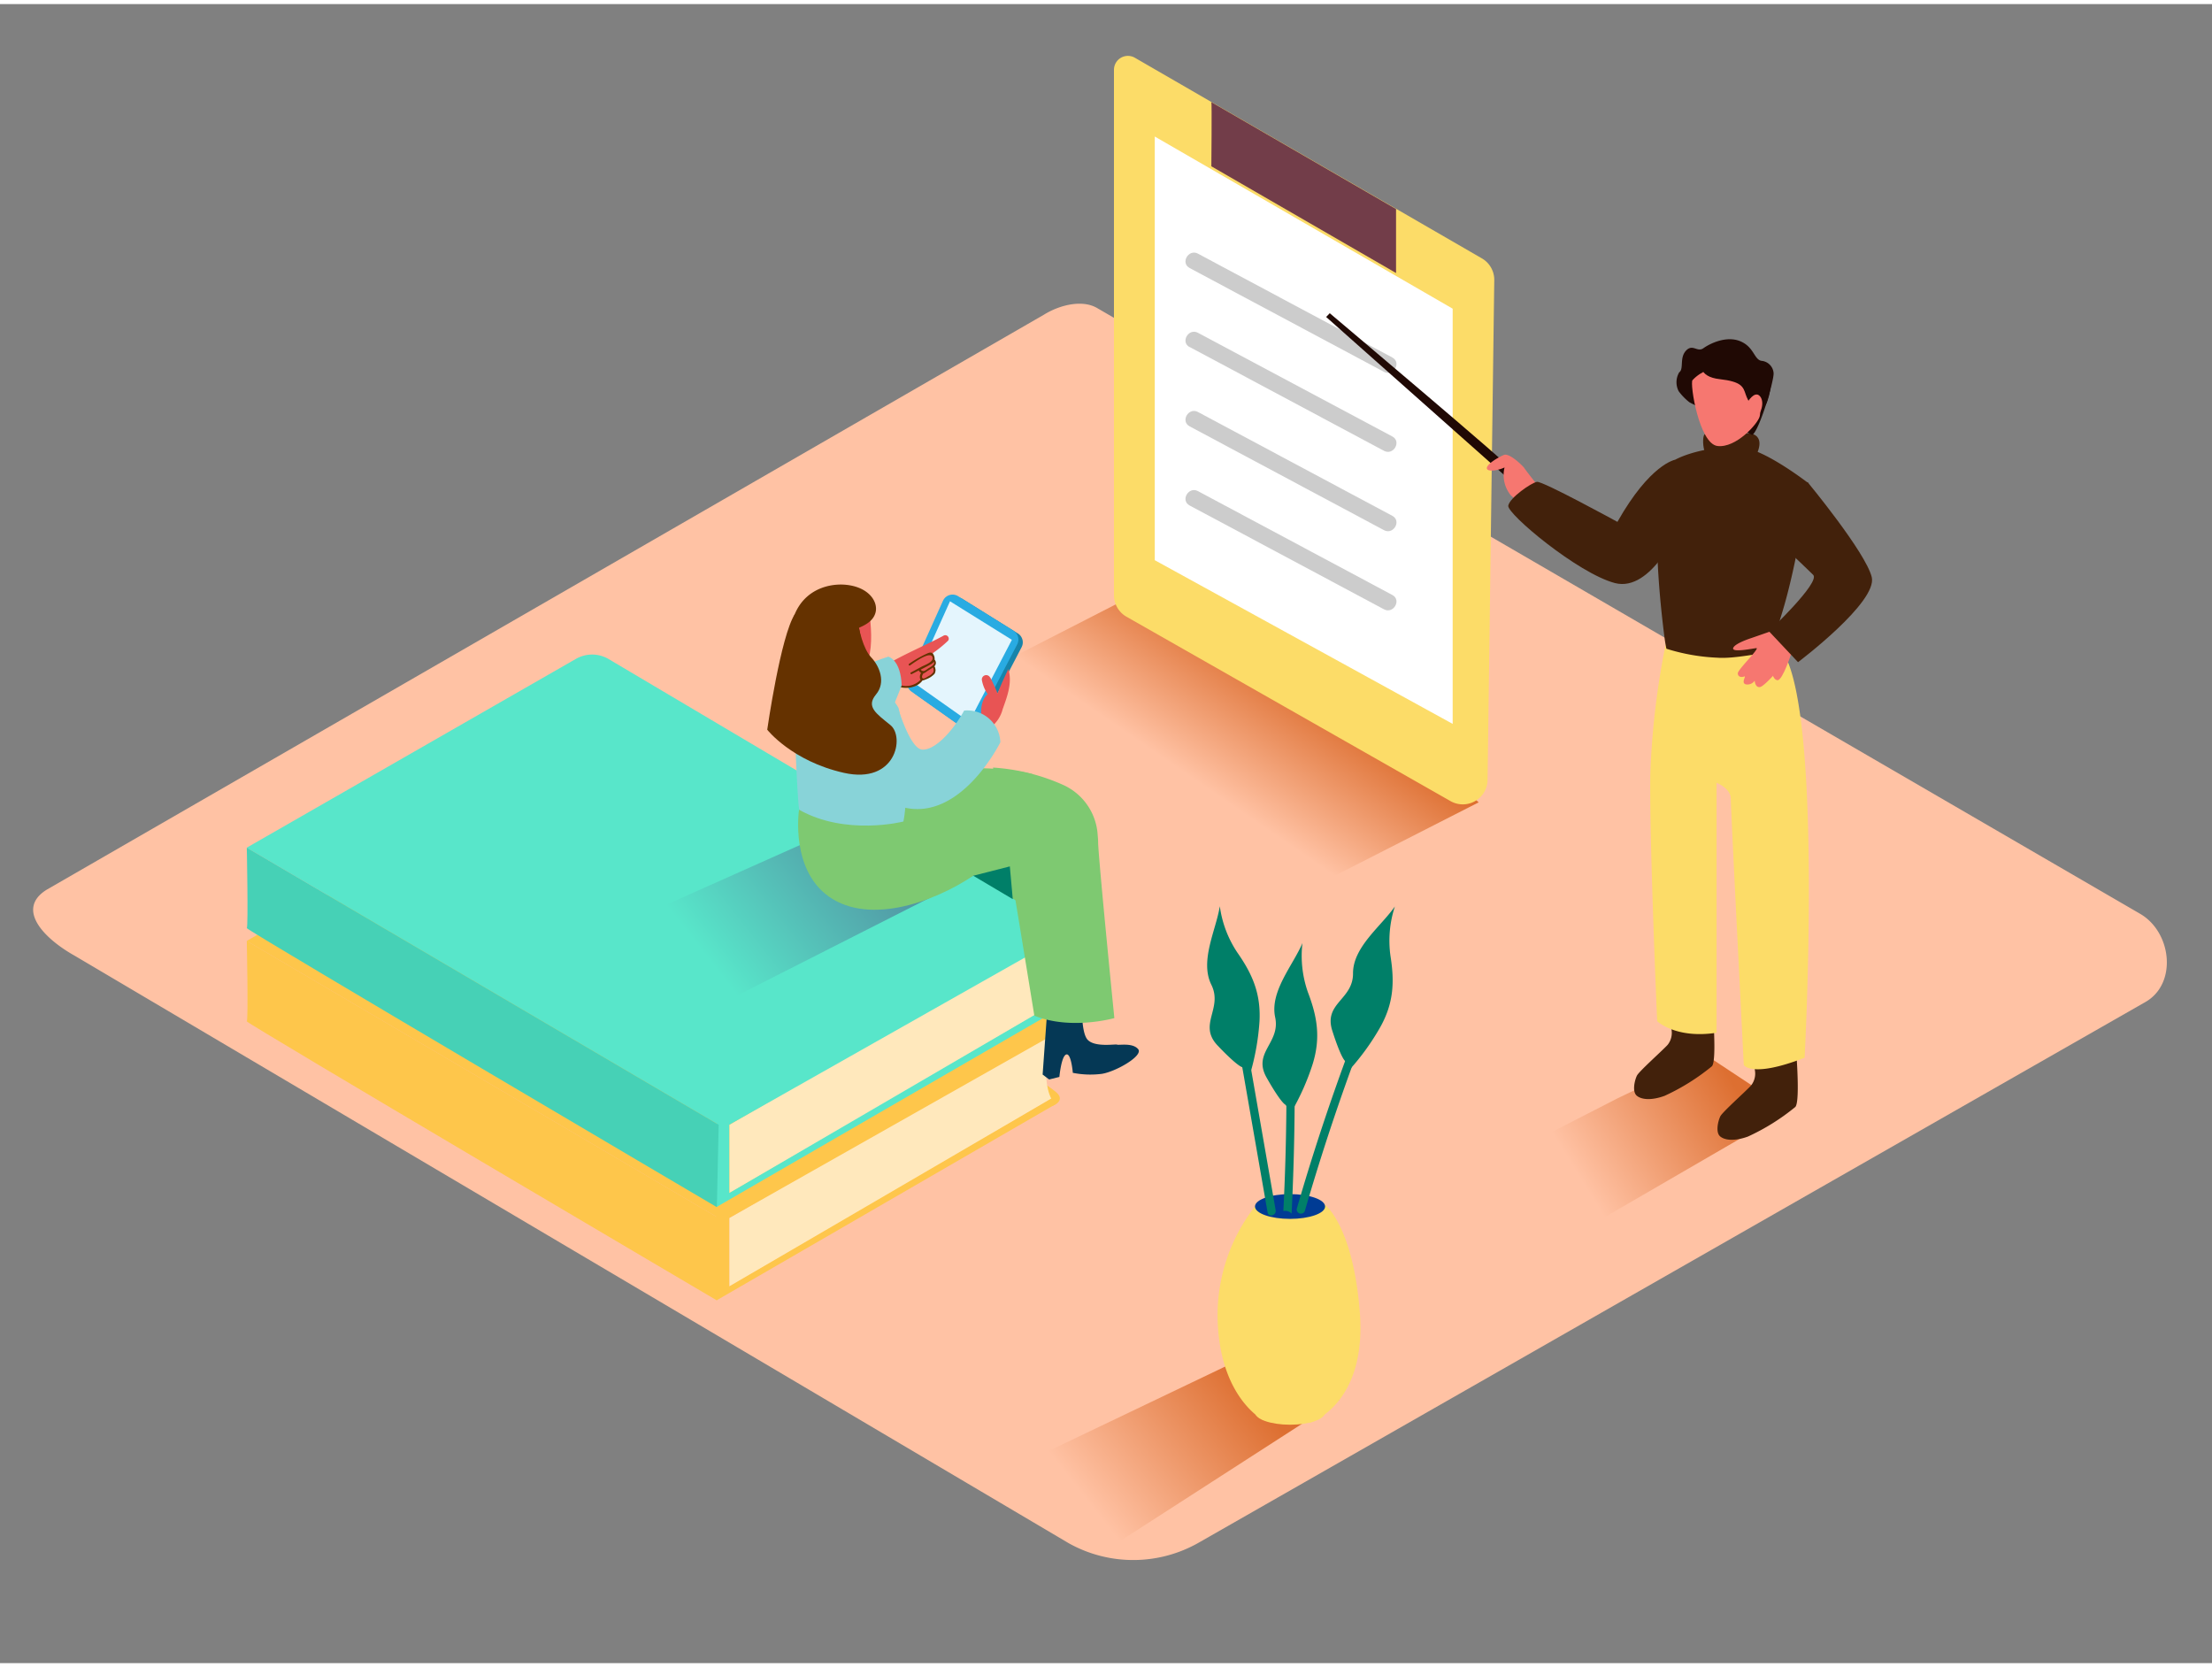 <svg id="Layer_2" data-name="Layer 2" xmlns="http://www.w3.org/2000/svg" xmlns:xlink="http://www.w3.org/1999/xlink" viewBox="0 0 400 300" width="406" height="306" class="illustration styles_illustrationTablet__1DWOa"><rect x="0" y="0" width="400" height="300" fill="#808080" stroke="none"/><defs><linearGradient id="linear-gradient" x1="128.93" y1="173.81" x2="157.06" y2="151.67" gradientUnits="userSpaceOnUse"><stop offset="0" stop-color="#58e6ca"></stop><stop offset="1" stop-color="#5297a4"></stop></linearGradient><linearGradient id="linear-gradient-2" x1="216.91" y1="140.92" x2="231.05" y2="120.37" gradientUnits="userSpaceOnUse"><stop offset="0" stop-color="#ffc2a4"></stop><stop offset="1" stop-color="#dd6f31"></stop></linearGradient><linearGradient id="linear-gradient-3" x1="285.3" y1="211.67" x2="313.03" y2="194.52" xlink:href="#linear-gradient-2"></linearGradient><linearGradient id="linear-gradient-4" x1="196.63" y1="270.73" x2="224.64" y2="248.68" xlink:href="#linear-gradient-2"></linearGradient></defs><title>PP</title><path d="M193.23,278.3,13.5,172.08c-5.72-3.21-10.63-8.49-5.05-11.94l180.37-104c2.71-1.68,6.82-2.78,9.57-1.18L387,164.5c5.72,3.32,6.75,12.6,1,15.93L216.92,278.13A23.9,23.9,0,0,1,193.23,278.3Z" fill="#ffc2a4"></path><path d="M173.72,182.49l-1.18-.89,1-13.94,6.13.22s-.31,6,1,7.42,5,.75,5.34.89,2.8-.38,3.8.81-4,4.06-6.55,4.47a16.34,16.34,0,0,1-5.26-.18s-.29-3.61-1.19-3.32-1.24,4.06-1.24,4.06Z" fill="#053855"></path><path d="M159.68,143.78c-.51,14.58,10.48,28.4,10.48,28.4s3.33,4.52,12.37,2.6c1-.21,3.12-23.46,4.18-35.54C181.65,137.87,163.06,136.5,159.68,143.78Z" fill="#7ec971"></path><path d="M190.11,199.28c.28,0,2.84-1,.69-2.67a44.28,44.28,0,0,0-4.47-3.06" fill="#fec64b"></path><path d="M190.11,185.72s-2.15,8,0,12.22l-29.26,17.2L131.9,231.89V219.51" fill="#ffe8bc"></path><path d="M191.08,184.48q-.1.83-.21,1.66l-59,33.37v12.37l58.92-34.37c0,.49,0,1,0,1.47l-61.21,35.42V217.54Z" fill="#fec64b"></path><path d="M190.75,184.7l-60.81,34.81-85.33-50.1,59.51-34.13a5.87,5.87,0,0,1,5.91,0l80.74,47.85A.88.88,0,0,1,190.75,184.7Z" fill="#fec64b"></path><path d="M129.63,234.41s-85.28-50.22-85-50.46,0-14.54,0-14.54l85.33,50.1Z" fill="#fec64b"></path><path d="M190.77,183.18a2.17,2.17,0,0,1,.89,1.54c.1,1-1,1.54-1.39,1.76" fill="#fec64b"></path><path d="M190.11,182.42c.28,0,2.84-1,.69-2.67a44.28,44.28,0,0,0-4.47-3.06" fill="#58e6ca"></path><path d="M190.11,168.86s-2.15,8,0,12.22l-29.26,17.2L131.9,215V202.65" fill="#ffe8bc"></path><path d="M191.08,167.62q-.1.83-.21,1.66l-59,33.37V215l58.92-34.37c0,.49,0,1,0,1.47l-61.21,35.42V200.67Z" fill="#58e6ca"></path><path d="M190.75,167.84l-60.81,34.81-85.33-50.1,59.51-34.13a5.87,5.87,0,0,1,5.91,0l80.74,47.85A.88.88,0,0,1,190.75,167.84Z" fill="#58e6ca"></path><path d="M129.63,217.55s-85.28-50.22-85-50.46,0-14.54,0-14.54l85.33,50.1Z" fill="#46d1b6"></path><path d="M190.77,166.31a2.17,2.17,0,0,1,.89,1.54c.1,1-1,1.54-1.39,1.76" fill="#58e6ca"></path><path d="M131.28,180.31l45-22.84-26.4-7.73-39.25,17.52A219.1,219.1,0,0,0,131.28,180.31Z" fill="url(#linear-gradient)"></path><path d="M189.72,194.46l-1.18-.89,1-13.94,6.13.22s-.31,6,1,7.42,5,.75,5.34.89,2.8-.38,3.8.81-4,4.06-6.55,4.47a16.34,16.34,0,0,1-5.26-.18s-.29-3.61-1.19-3.32-1.24,4.06-1.24,4.06Z" fill="#053855"></path><path d="M192.35,141.24a36.56,36.56,0,0,0-12.78-3.18c.75,5.46,1.44,9.25,1.56,9.52.3.69,5.91,35.34,5.91,35.34,6.63,2.68,14.47.44,14.47.44s-2.7-27-2.93-31.55q0-.73-.08-1.46A10.63,10.63,0,0,0,192.35,141.24Z" fill="#7ec971"></path><polyline points="267.39 144.35 236.44 160.13 177.94 120.76 203.05 107.89 219.15 100.18" fill="url(#linear-gradient-2)"></polyline><polyline points="323.56 200 288.04 220.6 267.43 210.73 292.54 197.85 308.64 190.15" fill="url(#linear-gradient-3)"></polyline><path d="M270.21,50,269,140.3a4.48,4.48,0,0,1-6.69,3.83l-58.61-33.35a4.48,4.48,0,0,1-2.26-3.89v-95a2.52,2.52,0,0,1,3.79-2.18L268,46A4.48,4.48,0,0,1,270.21,50Z" fill="#fcdc68"></path><path d="M219.05,17.73c.11.06,0,11.6,0,11.6l33.4,19.3V37.06Z" fill="#723d49"></path><polygon points="208.82 23.95 262.69 55.08 262.69 130.16 208.82 100.56 208.82 23.95" fill="#fff"></polygon><line x1="215.87" y1="46.43" x2="251.03" y2="65.2" fill="#fff"></line><path d="M215.11,47.72,250.27,66.5c1.7.91,3.22-1.68,1.51-2.59L216.63,45.13c-1.7-.91-3.22,1.68-1.51,2.59Z" fill="#ccc"></path><line x1="215.87" y1="60.74" x2="251.03" y2="79.52" fill="#fff"></line><path d="M215.11,62l35.16,18.78c1.7.91,3.22-1.68,1.51-2.59L216.63,59.44c-1.7-.91-3.22,1.68-1.51,2.59Z" fill="#ccc"></path><line x1="215.87" y1="75.05" x2="251.03" y2="93.83" fill="#fff"></line><path d="M215.11,76.35l35.16,18.78c1.7.91,3.22-1.68,1.51-2.59L216.63,73.76c-1.7-.91-3.22,1.68-1.51,2.59Z" fill="#ccc"></path><line x1="215.87" y1="89.36" x2="251.03" y2="108.14" fill="#fff"></line><path d="M215.11,90.66l35.16,18.78c1.7.91,3.22-1.68,1.51-2.59L216.63,88.07c-1.7-.91-3.22,1.68-1.51,2.59Z" fill="#ccc"></path><path d="M274.32,85c-.72-1.15-33.86-29.1-33.86-29.1l-.65.68,33.38,29.63Z" fill="#200904"></path><path d="M278.35,87.42s-2.55-3.23-2.69-3.5-2.69-2.83-3.72-2.39-3.1,1.65-3.07,2.39,2.06.42,3.2-.13a5.8,5.8,0,0,0,1.1,5A8,8,0,0,0,278,91.05" fill="#f67770"></path><path d="M302.25,185.38a3.45,3.45,0,0,1-.7,2.83c-1.07,1.15-5.15,4.77-5.54,5.55s-.93,2.92,0,3.66,2.74.82,5,0a39.29,39.29,0,0,0,8.56-5.35c1-1.07,0-12.09,0-12.09s-5.73-1.4-7.65,0Z" fill="#42210b"></path><path d="M317.33,192.74a3.45,3.45,0,0,1-.7,2.83c-1.07,1.15-5.15,4.77-5.54,5.55s-.93,2.92,0,3.66,2.74.82,5,0a39.29,39.29,0,0,0,8.56-5.35c1-1.07,0-12.09,0-12.09s-5.73-1.4-7.65,0Z" fill="#42210b"></path><path d="M301.55,114.14a142.89,142.89,0,0,0-3.12,25.09c-.19,12.12,1.24,44.69,1.24,44.69s3.36,3.23,10.74,2.09v-45.2s2.57,1,2.57,2.87,2.35,48.15,2.35,48.15,1.32,2.45,11-1.3c0,0,3.3-61.27-3.79-73.15" fill="#fcdc68"></path><path d="M320.19,117.3c-1.7-.06-6.44,1.13-9.67.89a35.54,35.54,0,0,1-9.18-1.62c-.12-.57-.23-1.17-.32-1.83-2.14-16.56-1.57-28.18,0-30.8s11-4.7,15.27-3.51S327,86.62,327,86.62s-1.76,14-4.91,24C321.22,113.45,321.22,113.45,320.19,117.3Z" fill="#42210b"></path><path d="M309.45,82c-1.51.32-1.79-3.86-1.15-4.25s7.72-.43,8.81.05c2.39,1.06,0,4.6,0,4.6" fill="#42210b"></path><path d="M318.53,64.51c-1.36-.24-1.32-2.51-3.85-3.55s-5.51.45-6.64,1.26-1.92-.83-3.13.42-.44,3.17-1.15,3.86l-.1.08a3.53,3.53,0,0,0-.1,3.43,10.35,10.35,0,0,0,1.95,2l11.36,5.92c1.37-1,4-10.09,3.85-11.23A2.4,2.4,0,0,0,318.53,64.51Z" fill="#200904"></path><path d="M306.06,68c-.52.56,1.18,11.51,4.52,11.91s7.27-4,7.62-5.33.14-8.33-1.21-9S309.19,64.62,306.06,68Z" fill="#f67770"></path><path d="M307.62,64.82s-.66,2.55,3.33,3,4.26,1.37,4.73,2.77c.89,2.62,3.69,5.68,4.64-2.21,0-.38-2.82-5.78-5.91-6.2S307.62,64.82,307.62,64.82Z" fill="#200904"></path><path d="M316,72s1.25-2.15,2.22-1.13.27,3.43-1,4.18" fill="#f67770"></path><path d="M302.89,82.41s-4.47.71-10.41,11.22c0,0-13.53-7.41-14.55-7.24s-4.9,2.85-5.19,4.3,12.59,12.24,19.27,14S303.78,94.4,303.78,94.4" fill="#42210b"></path><path d="M320.12,113.45l-3.48,1.21s-3,.95-3.23,1.8,3.42.08,4.18,0-3.36,3.89-3.34,4.56.68.76,1.16.57-.66,1.14.28,1.42a1.59,1.59,0,0,0,1.61-.66s.09,1.33,1,1.14,5.22-5,5.6-6.74S321.9,112.83,320.12,113.45Z" fill="#f67770"></path><path d="M324,117.18s-1.62,5.15-2.58,5.08-1.21-2.25-1.21-2.25,2.63-3.89,3.28-4.19S324,117.18,324,117.18Z" fill="#f67770"></path><path d="M326.86,86.43s10.49,12.67,11.61,17.18S325.14,119,325.14,119l-5.26-5.59s9.35-8.85,8-10.2-8.52-8.1-8.52-8.1" fill="#42210b"></path><path d="M202.44,278l39.75-25.62-20.66-6L180,266.24C187.33,271.27,194.67,273.77,202.44,278Z" fill="url(#linear-gradient-4)"></path><path d="M226.94,217.43a32,32,0,0,0-6.68,22c.89,12.85,8.12,16.58,8.12,16.58l8.61.48s10.24-3.34,8.9-20.05c-1.25-15.69-6.36-19.38-6.36-19.38" fill="#fcdc68"></path><ellipse cx="233.28" cy="217.43" rx="6.34" ry="2.24" fill="#003b94"></ellipse><ellipse cx="233.28" cy="254.65" rx="6.34" ry="2.24" fill="#fcdc68"></ellipse><path d="M230.68,218.1l-7.67-44c-.17-1-1.63-.55-1.46.4l7.67,44C229.38,219.46,230.84,219.06,230.68,218.1Z" fill="#007f68"></path><path d="M232.07,218.25a1.82,1.82,0,0,1,.71,0,1.59,1.59,0,0,1,.78.48q.92-18.45.33-36.92c0-1-1.55-1-1.51,0Q233,200,232.07,218.25Z" fill="#007f68"></path><path d="M249.32,175.53a404.81,404.81,0,0,0-14.82,42.3.76.76,0,0,0,1.46.4,404.8,404.8,0,0,1,14.82-42.3C251.15,175,249.69,174.64,249.32,175.53Z" fill="#007f68"></path><path d="M224.64,192.24s-.83-.1-4.45-3.91,1-6.67-1.14-11,.86-9.91,1.53-14.2a19.88,19.88,0,0,0,3.18,8.39c2.73,3.91,4.25,7.43,4,12.39a43.87,43.87,0,0,1-1.61,9.25" fill="#007f68"></path><path d="M232.41,199s-.78-.3-3.37-4.88,2.55-6.24,1.55-10.91,3.24-9.41,4.93-13.41a19.88,19.88,0,0,0,1,8.91c1.7,4.45,2.32,8.25.84,13a43.87,43.87,0,0,1-3.81,8.58" fill="#007f68"></path><path d="M243.22,191.1s-.7-.45-2.3-5.46,3.77-5.59,3.75-10.36,5.1-8.54,7.57-12.11a19.88,19.88,0,0,0-.8,8.94c.75,4.71.58,8.55-1.84,12.88a43.87,43.87,0,0,1-5.48,7.62" fill="#007f68"></path><path d="M174.57,131.15l-8.95-6.33a1.9,1.9,0,0,1-.64-2.33l6.34-14.09a1.9,1.9,0,0,1,2.74-.83l10,6.23a1.9,1.9,0,0,1,.68,2.49l-7.39,14.19A1.9,1.9,0,0,1,174.57,131.15Z" fill="#1784aa"></path><path d="M173.77,130.65l-8.95-6.33a1.9,1.9,0,0,1-.64-2.33l6.34-14.09a1.9,1.9,0,0,1,2.74-.83l10,6.23a1.9,1.9,0,0,1,.68,2.49L176.55,130A1.9,1.9,0,0,1,173.77,130.65Z" fill="#29abe2"></path><polygon points="175.26 129.79 165.19 122.68 171.79 107.99 182.98 114.96 175.26 129.79" fill="#e4f5fd"></polygon><path d="M170.6,114.22c-3.33,1.82-8.54,3.91-12,6.32-.56.39-1.4,1.72-.84,1.53-.24.27,2.05,1.17,1.84,1.47-.07.1,1.48-.76,1.57-.72v0a6,6,0,0,0,4.29.51l.58-.43,0,0,.14-.08a.34.34,0,0,1,.1-.11l.09-.06a.34.34,0,0,1,.13-.21c.77-.61,2.46-.93,2.64-1.95a2.09,2.09,0,0,0-.24-.77.29.29,0,0,1,.06-.39,2.34,2.34,0,0,0-.34-1.78l0-.05.2-.23a22.53,22.53,0,0,0,2.58-2.11.53.53,0,0,0,.16-.32v-.06a.49.49,0,0,0,0-.1A.63.63,0,0,0,170.6,114.22Z" fill="#e85454"></path><path d="M168.9,117.83c-.25-.64-.62-.67-1.19-.42a20.07,20.07,0,0,0-3.32,1.89c-.17.12,0,.4.17.28.65-.44,3.46-2.52,4-1.61s-1.32,1.54-1.85,1.82l-2,1.08c-.19.1,0,.38.17.28l1.3-.67a.17.17,0,0,0,0,.1,2,2,0,0,0,.38.38,1.24,1.24,0,0,0-.14,1.15l.06.07a3.62,3.62,0,0,1-4.43.64c-.17-.13-.4.11-.23.24,1.32,1,4,.71,5-.76a1.8,1.8,0,0,0,.6-.19,3.89,3.89,0,0,0,1.57-1,1.31,1.31,0,0,0,0-1.33l0-.06a.83.83,0,0,0,0-1.18A1.26,1.26,0,0,0,168.9,117.83Zm-.14,3a2.09,2.09,0,0,1-.85.69c-.21.12-.73.49-.95.44-.42-.11-.17-.67,0-.91h0a2.32,2.32,0,0,0,.65-.39l.81-.51.27-.2A1,1,0,0,1,168.76,120.82Zm-1-.62c-.46.29-.83.65-1.27.14.65-.33,1.29-.66,1.9-1a1.54,1.54,0,0,0,.48-.43C169.18,119.45,168.07,120,167.73,120.2Z" fill="#653200"></path><path d="M160.64,118s2.25.51,2.41,5.22l-1.68,4.19-9.15-4.75S154.41,119.94,160.64,118Z" fill="#88d3d8"></path><path d="M182.33,120.24c-.68,1.5-1.36,2.87-1.93,4.41-.42-1-.81-1.86-1.31-2.84a.74.74,0,0,0-.08-.09.79.79,0,0,0-1.46.49,6.4,6.4,0,0,0,1.07,2.59.81.81,0,0,0-.21.16c-1.32,1.47-1,3.7-.85,5.51a.69.69,0,0,0,1,.56.71.71,0,0,0,.36-.09,5.93,5.93,0,0,0,2.39-3.43C182.14,125.2,183.1,122.67,182.33,120.24Z" fill="#e85454"></path><path d="M148.17,120.12l3.31-1c.82.12,8,3,11,8.14a31.85,31.85,0,0,1,.73,4.73c.27,2.12.49,4.25.6,6.39a46.53,46.53,0,0,1-.11,7c-.1,1-.16,1.49-.34,2.47a4.41,4.41,0,0,1-1.3.79c-9.93,3.45-17.21-2.14-17.51-2.94s-.77-12.25-1-19.06A6.55,6.55,0,0,1,148.17,120.12Z" fill="#88d3d8"></path><path d="M156.93,108.33s2.23,11.21-1.9,12.42-9-3.46-9.35-5.77S151.13,104.59,156.93,108.33Z" fill="#e85454"></path><path d="M155.33,112.81c.13-.19,2.5-.81,3-2.81s-1.31-4.63-5.44-5-11.07,1.88-10,12.75,12,6.2,12.73,2.73A20.83,20.83,0,0,0,155.33,112.81Z" fill="#653200"></path><path d="M155.33,112.81s.69,3.72,2.2,5.31,2.72,4.51.88,6.72,0,3.42,2.61,5.54,1,10.75-8.42,8.63-13.86-7.8-13.86-7.8,2.42-16.94,5-20.91" fill="#653200"></path><path d="M162.45,127.44s2.13,7.14,4.26,7.36,5.36-2.94,7.64-7.05a6,6,0,0,1,6.55,5.73s-7.51,15.21-18.45,11.5" fill="#88d3d8"></path><polygon points="171.53 117.36 172.71 116.99 173.21 118.66 177.05 117.29 177.22 118.46 172.54 120.18 171.53 117.36" fill="#e4f5fd"></polygon><path d="M144.49,145.68s-1.75,11.42,6.1,16.17,20.08-.19,26.81-5.23-14.1-8.79-14.1-8.79S152.95,150.46,144.49,145.68Z" fill="#7ec971"></path><polygon points="176 157.62 182.61 155.93 183.14 161.85 176 157.62" fill="#007f68"></polygon></svg>